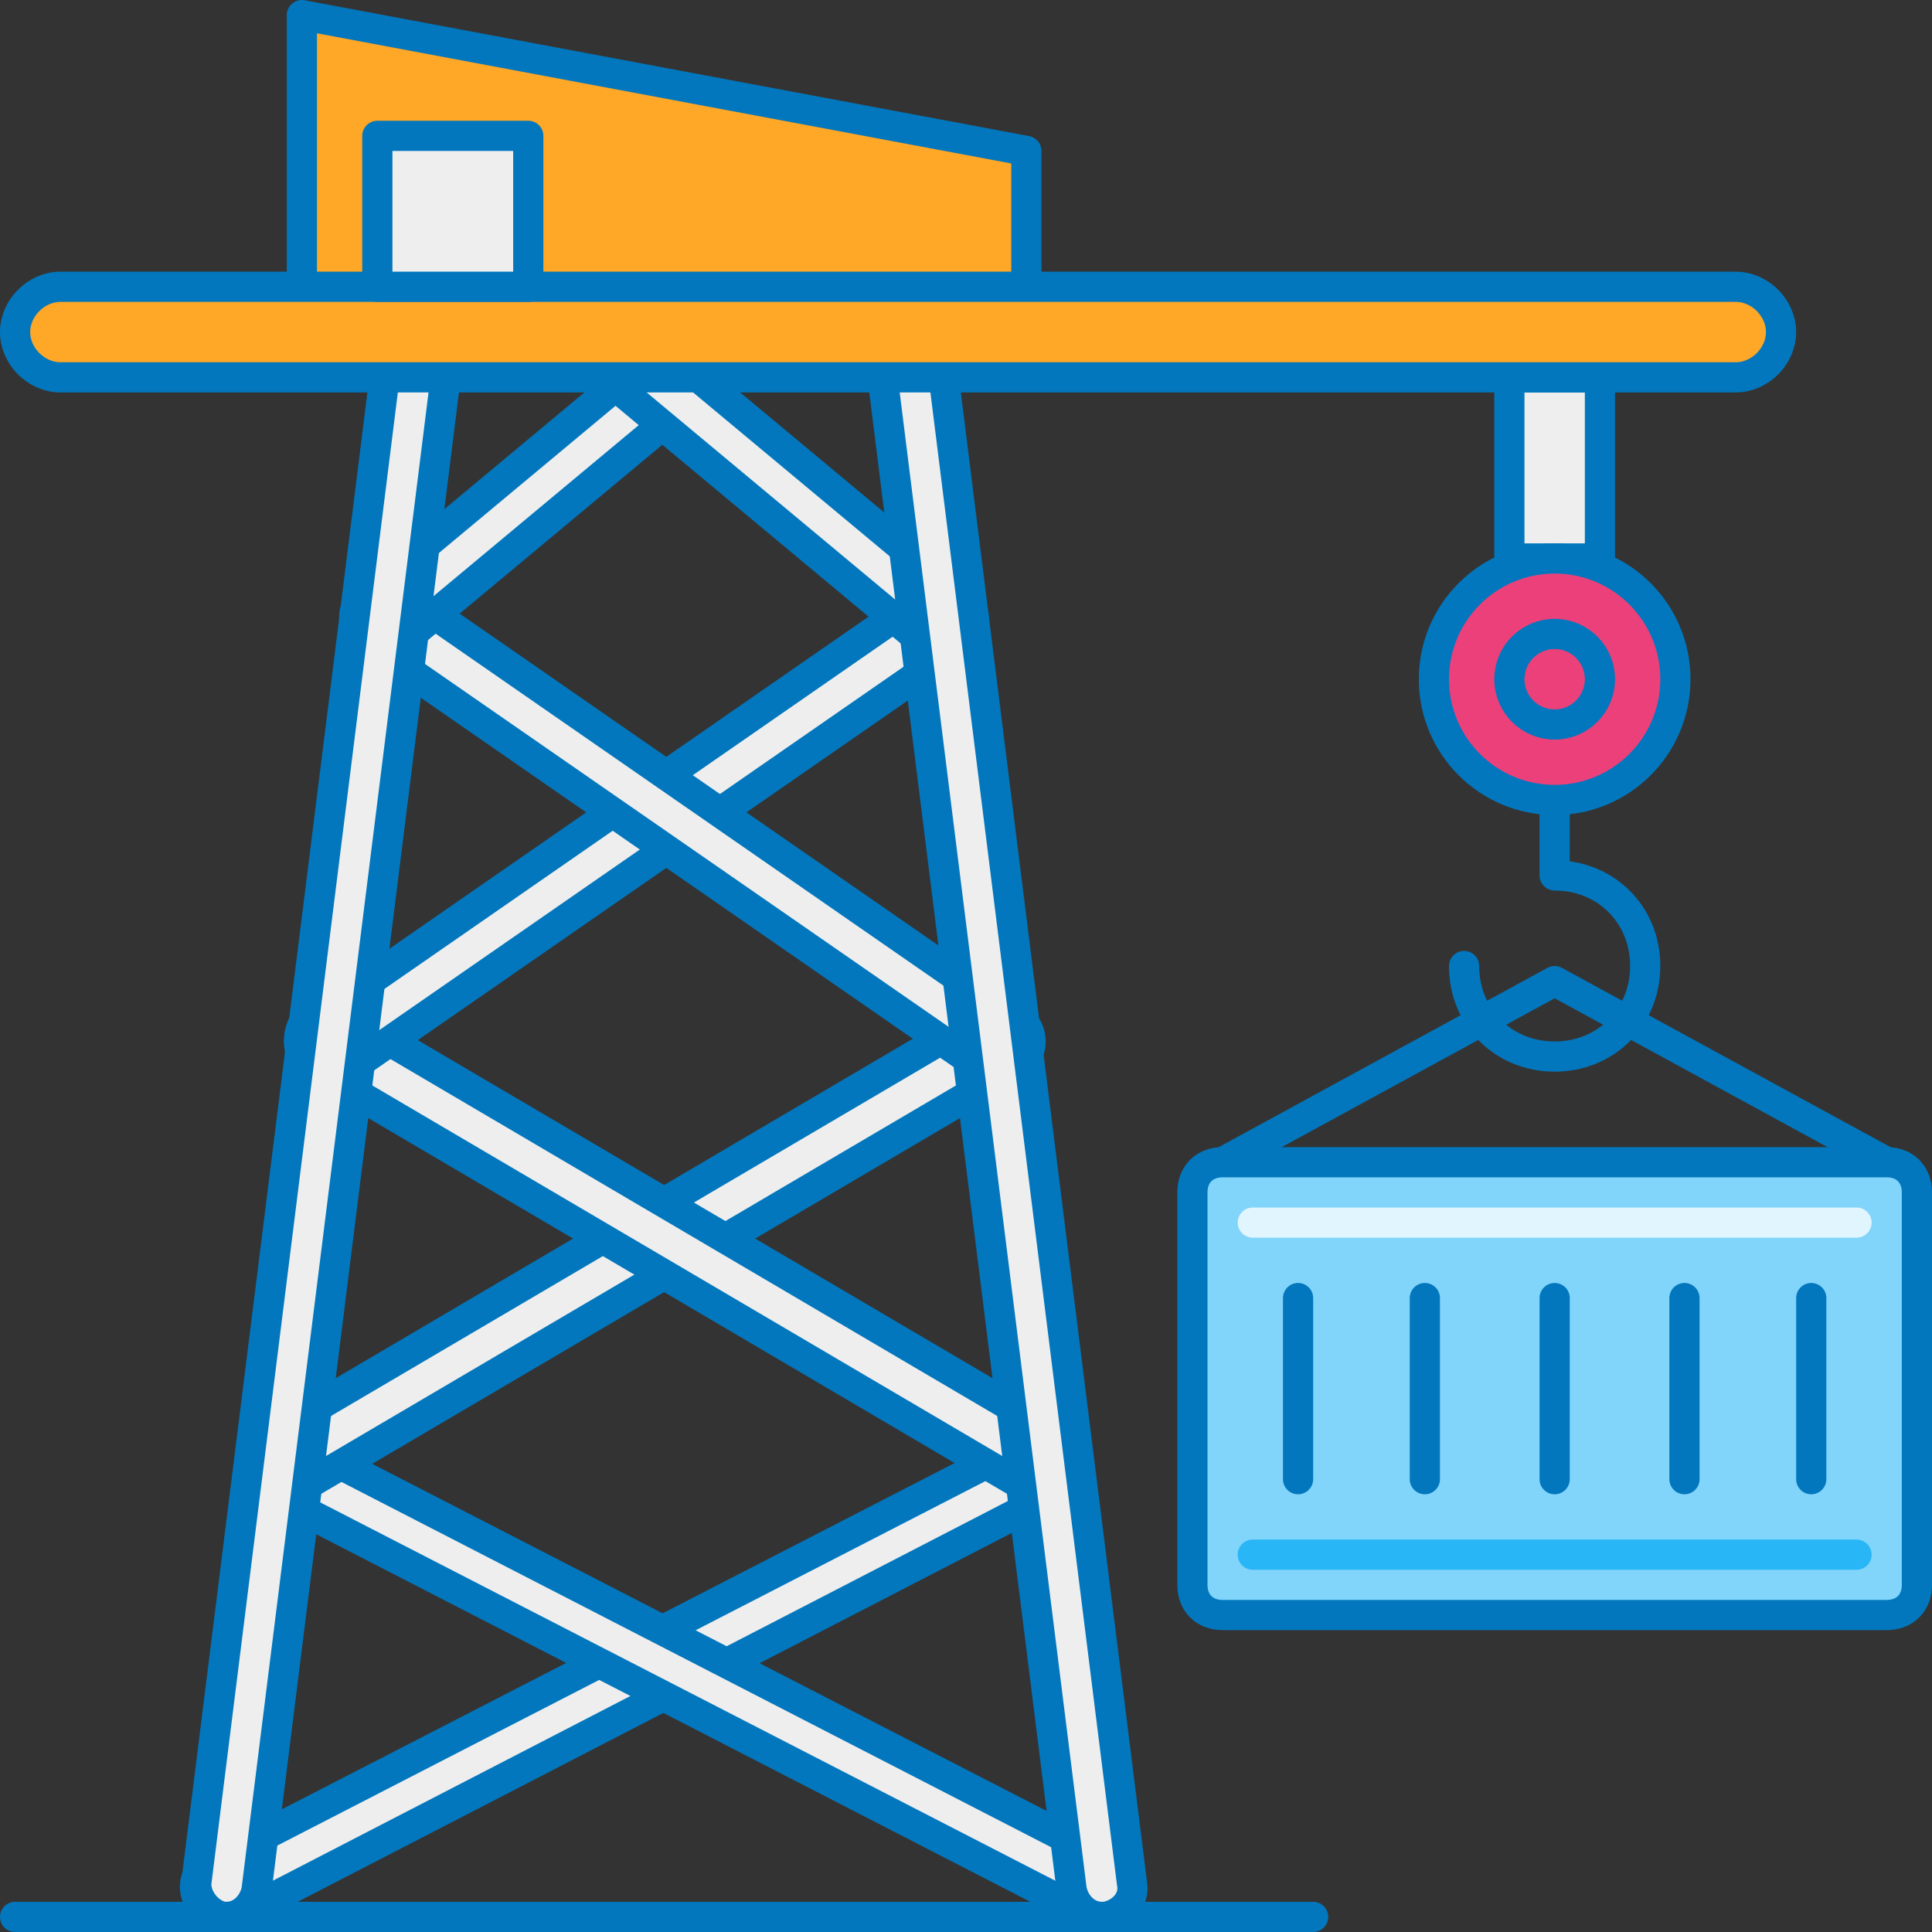 <svg version="1.1" id="Layer_1" xmlns="http://www.w3.org/2000/svg" x="0" y="0" viewBox="0 0 64 64" style="enable-background:new 0 0 64 64" xml:space="preserve"><rect x="0" y="0" width="64" height="64" fill="#333333" stroke="none"/><style>.st11,.st17,.st2,.st3{fill:#ec407a;stroke:#0277bd;stroke-linecap:round;stroke-linejoin:round;stroke-miterlimit:10}.st11,.st17,.st3{fill:#ffa726}.st11,.st17{fill:#eee}.st17{fill:none}</style><g id="Container_Crane"><path class="st11" d="M7.5 63.5c-.4 0-.7-.2-.9-.5-.3-.5-.1-1.1.4-1.3l27.2-14c.5-.3 1.1-.1 1.3.4.3.5.1 1.1-.4 1.3L8 63.4c-.2.1-.3.1-.5.1z"/><path class="st11" d="M36.5 63.5c-.2 0-.3 0-.5-.1l-27.2-14c-.5-.3-.7-.9-.4-1.3.3-.5.9-.7 1.3-.4l27.2 14c.5.3.7.9.4 1.3-.1.3-.4.5-.8.5z"/><path class="st11" d="M9.3 49.5c-.3 0-.7-.2-.9-.5-.3-.5-.1-1.1.4-1.4l23.8-14c.5-.3 1.1-.1 1.4.4.3.5.1 1.1-.4 1.4l-23.8 14c-.2.1-.4.1-.5.1z"/><path class="st11" d="M34.7 49.5c-.2 0-.3 0-.5-.1l-23.8-14c-.5-.3-.6-.9-.4-1.4.3-.5.9-.6 1.4-.4l23.8 14c.5.3.6.9.4 1.4-.2.3-.5.5-.9.5z"/><path class="st11" d="M11 35.5c-.3 0-.6-.2-.8-.4-.3-.5-.2-1.1.3-1.4l20.2-14c.5-.3 1.1-.2 1.4.3.3.5.2 1.1-.3 1.4l-20.2 14c-.2 0-.4.1-.6.1z"/><path class="st11" d="M33 35.5c-.2 0-.4-.1-.6-.2l-20.2-14c-.5-.3-.6-.9-.3-1.4.3-.5.9-.6 1.4-.3l20.2 14c.5.3.6.9.3 1.4-.2.3-.5.5-.8.5z"/><path class="st11" d="M12.8 21.5c-.3 0-.6-.1-.8-.4-.4-.4-.3-1.1.1-1.4l16.8-14c.4-.4 1.1-.3 1.4.1.4.4.3 1.1-.1 1.4l-16.8 14c-.2.2-.4.3-.6.3z"/><path class="st11" d="M31.2 21.5c-.2 0-.5-.1-.6-.2l-16.8-14c-.4-.4-.5-1-.1-1.4.4-.4 1-.5 1.4-.1l16.8 14c.4.4.5 1 .1 1.4-.2.2-.5.3-.8.3z"/><path class="st11" d="M36.5 63.5c-.5 0-.9-.4-1-.9l-7-56c-.1-.5.3-1 .9-1.1.5-.1 1 .3 1.1.9l7 56c.1.5-.3 1-.9 1.1h-.1zM7.5 63.5h-.1c-.5-.1-.9-.6-.9-1.1l7-56c.1-.5.6-.9 1.1-.9.5.1.9.6.9 1.1l-7 56c-.1.5-.5.9-1 .9zM50 12.5h3v6h-3z"/><path class="st17" d="M48.5 32c0 1.7 1.3 3 3 3s3-1.3 3-3-1.3-3-3-3v-4"/><circle class="st2" cx="51.5" cy="22.5" r="4"/><circle class="st2" cx="51.5" cy="22.5" r="1.5"/><path class="st17" d="m62.5 38.5-11-6-11 6"/><path d="M62.5 53.5h-22c-.6 0-1-.4-1-1v-13c0-.6.4-1 1-1h22c.6 0 1 .4 1 1v13c0 .6-.4 1-1 1z" style="fill:#81d4fa;stroke:#0277bd;stroke-linecap:round;stroke-linejoin:round;stroke-miterlimit:10"/><path class="st3" d="M57.5 12.5H2c-.8 0-1.5-.7-1.5-1.5v0c0-.8.7-1.5 1.5-1.5h55.5c.8 0 1.5.7 1.5 1.5v0c0 .8-.7 1.5-1.5 1.5zM34 5 10 .5v9h24z"/><path class="st11" d="M.5 63.5h43M12.5 4.5h5v5h-5z"/><path style="fill:none;stroke:#e1f5fe;stroke-linecap:round;stroke-linejoin:round;stroke-miterlimit:10" d="M41.5 40.5h20"/><path style="fill:none;stroke:#29b6f6;stroke-linecap:round;stroke-linejoin:round;stroke-miterlimit:10" d="M41.5 51.5h20"/><path class="st11" d="M60 43v6M47.2 43v6M55.8 43v6M51.5 43v6M43 43v6"/></g></svg>
